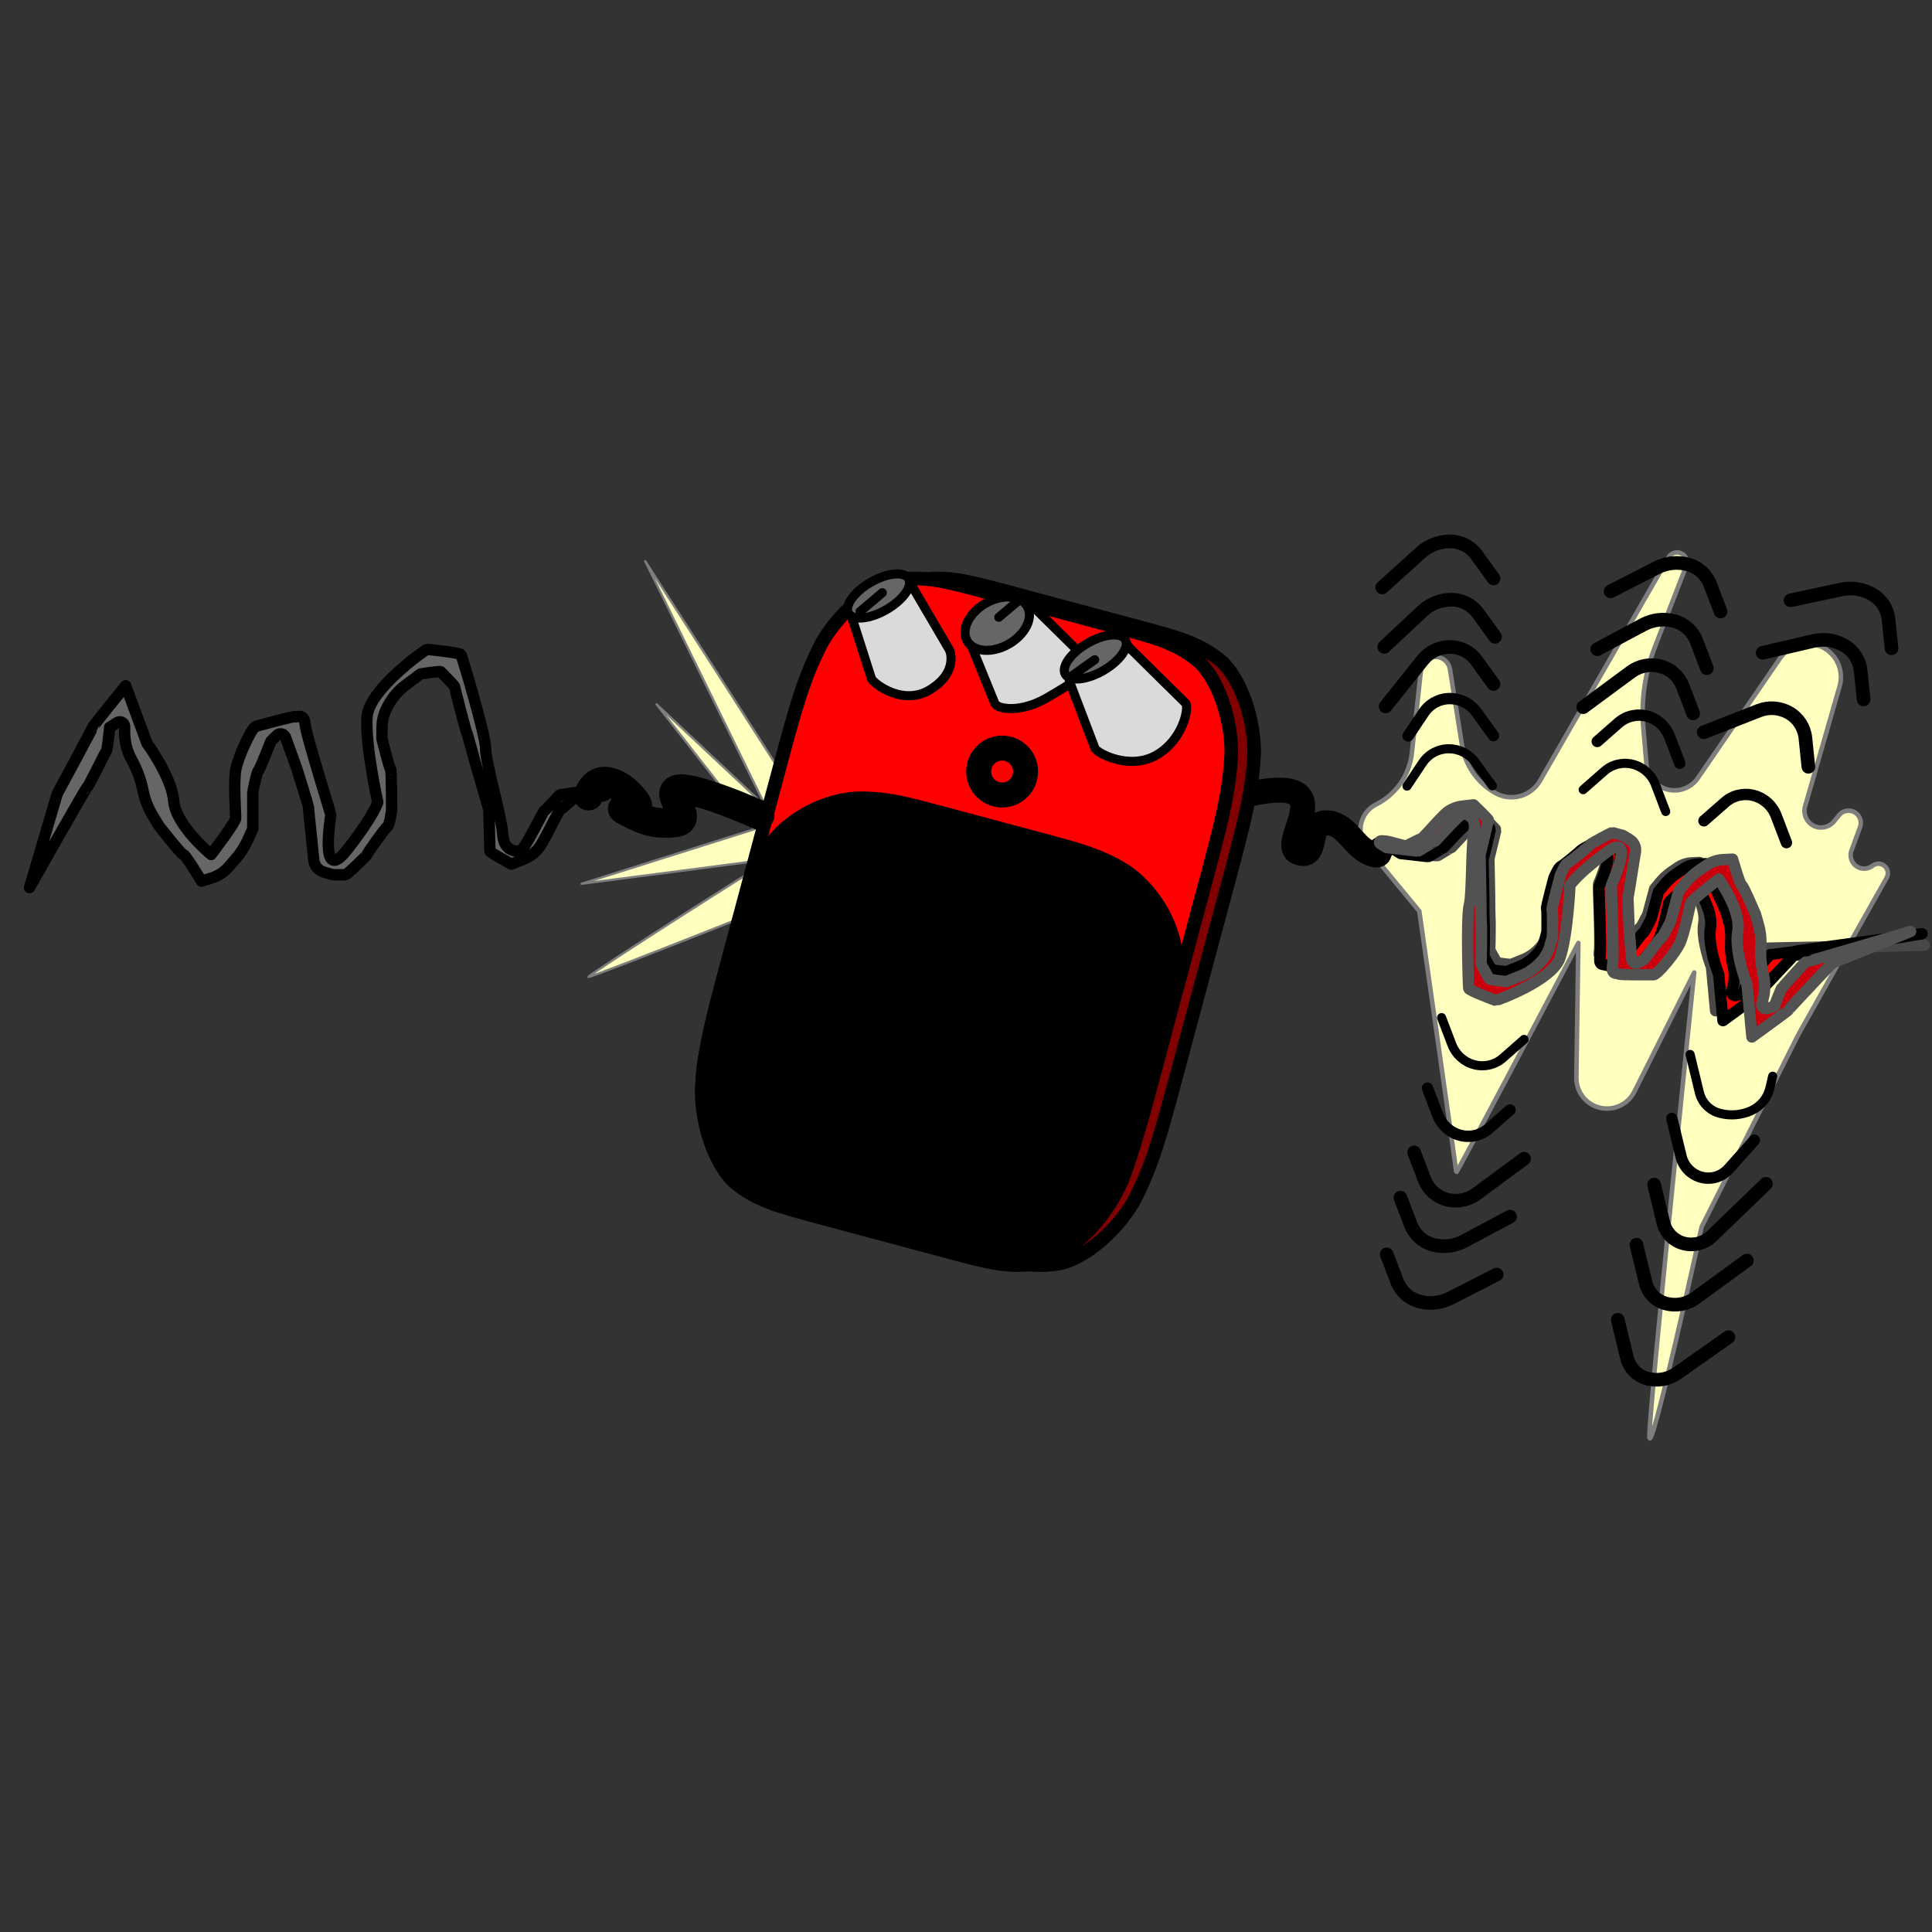 <?xml version="1.0" encoding="UTF-8" standalone="no"?>
<!DOCTYPE svg PUBLIC "-//W3C//DTD SVG 1.1//EN" "http://www.w3.org/Graphics/SVG/1.1/DTD/svg11.dtd">
<svg xmlns="http://www.w3.org/2000/svg" xmlns:xl="http://www.w3.org/1999/xlink" xmlns:dc="http://purl.org/dc/elements/1.1/" version="1.1" viewBox="0 0 850.394 850.394" width="850.394" height="850.394">
  <rect x="0" y="0" width="850.394" height="850.394" fill="#333333" stroke="none"/>
  <defs/>
  <g id="effect" stroke-opacity="1" fill-opacity="1" fill="none" stroke="none" stroke-dasharray="none">
    <title>effect</title>
    <g id="effect: Layer 1">
      <title>Layer 1</title>
      <g id="Graphic_63">
        <path d="M 355 358 C 355 357 284 247 284 247 L 337 355 L 289 310 L 332 365 L 256 389 C 256 389 341 378 340 378 C 339 378 259 429 259 430 C 259 431 369 387 369 387 C 369 387 355 359 355 358 Z" fill="#ffffc0"/>
        <path d="M 355 358 C 355 357 284 247 284 247 L 337 355 L 289 310 L 332 365 L 256 389 C 256 389 341 378 340 378 C 339 378 259 429 259 430 C 259 431 369 387 369 387 C 369 387 355 359 355 358 Z" stroke="#7d7d7d" stroke-linecap="round" stroke-linejoin="round" stroke-width="1"/>
      </g>
      <g id="Graphic_53">
        <path d="M 621.44 331.513 L 625.471 294.871 C 625.86 291.337 629.04 288.787 632.574 289.176 C 635.46 289.494 637.776 291.703 638.229 294.571 L 643.495 327.92 C 644.905 336.856 650.336 344.651 658.229 349.071 L 658.229 349.071 C 665.155 352.95 673.913 350.533 677.87 343.651 L 734.403 245.334 C 735.6 243.252 738.258 242.535 740.341 243.732 C 742.201 244.802 743.003 247.069 742.229 249.071 L 728.423 284.766 C 724.019 296.152 722.279 308.394 723.336 320.556 L 724.729 336.571 C 725.322 343.396 731.337 348.448 738.162 347.855 C 741.859 347.533 745.218 345.573 747.317 342.513 L 783.528 289.72 C 788.111 283.037 797.244 281.336 803.926 285.919 C 809.136 289.493 811.474 295.999 809.729 302.071 L 794.542 354.921 C 793.427 358.803 795.669 362.853 799.55 363.969 C 802.359 364.776 805.378 363.833 807.229 361.571 L 809.495 358.801 C 811.38 356.497 814.777 356.157 817.081 358.043 C 818.858 359.497 819.519 361.916 818.729 364.071 L 814.96 374.349 C 813.829 377.434 815.413 380.853 818.498 381.984 C 820.438 382.695 822.607 382.349 824.229 381.071 L 824.229 381.071 C 826.031 379.651 828.644 379.961 830.064 381.763 C 831.106 383.086 831.247 384.907 830.42 386.374 L 792.648 453.44 C 792.035 454.527 791.448 455.629 790.888 456.744 L 749 540 C 749 540 726 645 726 632 C 726 619 745.729 428.071 745.729 428.071 L 719.365 480.536 C 716.024 487.183 707.928 489.863 701.281 486.523 C 696.667 484.205 693.785 479.453 693.861 474.29 L 694.729 415.071 C 694.729 415.071 641 517 641 516 C 641 515 624.729 401.071 624.729 401.071 L 601.69 373.145 C 597.311 367.837 598.064 359.984 603.372 355.604 C 604.097 355.006 604.888 354.492 605.729 354.071 L 605.729 354.071 C 614.457 349.707 620.373 341.212 621.44 331.513 Z" fill="#ffffc0"/>
        <path d="M 621.44 331.513 L 625.471 294.871 C 625.86 291.337 629.04 288.787 632.574 289.176 C 635.46 289.494 637.776 291.703 638.229 294.571 L 643.495 327.92 C 644.905 336.856 650.336 344.651 658.229 349.071 L 658.229 349.071 C 665.155 352.95 673.913 350.533 677.87 343.651 L 734.403 245.334 C 735.6 243.252 738.258 242.535 740.341 243.732 C 742.201 244.802 743.003 247.069 742.229 249.071 L 728.423 284.766 C 724.019 296.152 722.279 308.394 723.336 320.556 L 724.729 336.571 C 725.322 343.396 731.337 348.448 738.162 347.855 C 741.859 347.533 745.218 345.573 747.317 342.513 L 783.528 289.72 C 788.111 283.037 797.244 281.336 803.926 285.919 C 809.136 289.493 811.474 295.999 809.729 302.071 L 794.542 354.921 C 793.427 358.803 795.669 362.853 799.55 363.969 C 802.359 364.776 805.378 363.833 807.229 361.571 L 809.495 358.801 C 811.38 356.497 814.777 356.157 817.081 358.043 C 818.858 359.497 819.519 361.916 818.729 364.071 L 814.96 374.349 C 813.829 377.434 815.413 380.853 818.498 381.984 C 820.438 382.695 822.607 382.349 824.229 381.071 L 824.229 381.071 C 826.031 379.651 828.644 379.961 830.064 381.763 C 831.106 383.086 831.247 384.907 830.42 386.374 L 792.648 453.44 C 792.035 454.527 791.448 455.629 790.888 456.744 L 749 540 C 749 540 726 645 726 632 C 726 619 745.729 428.071 745.729 428.071 L 719.365 480.536 C 716.024 487.183 707.928 489.863 701.281 486.523 C 696.667 484.205 693.785 479.453 693.861 474.29 L 694.729 415.071 C 694.729 415.071 641 517 641 516 C 641 515 624.729 401.071 624.729 401.071 L 601.69 373.145 C 597.311 367.837 598.064 359.984 603.372 355.604 C 604.097 355.006 604.888 354.492 605.729 354.071 L 605.729 354.071 C 614.457 349.707 620.373 341.212 621.44 331.513 Z" stroke="#7e7e7e" stroke-linecap="round" stroke-linejoin="round" stroke-width="2"/>
      </g>
      <g id="Line_10">
        <path d="M 542.725 351.366 C 545.602 350.544 548.342 349.852 550.917 349.312 C 592.257 340.645 562.085 371.51 571.344 375.15 C 580.603 378.789 574.877 362.167 583.6 362.158 C 592.323 362.149 595.253 371.84 602.135 375.118 C 609.017 378.396 606.262 374.122 607.893 373.729" stroke="black" stroke-linecap="round" stroke-linejoin="round" stroke-width="11"/>
      </g>
      <g id="Graphic_23">
        <path d="M 444.208 260.655 L 500.468 275.73 C 519.221 280.755 528.598 283.267 538.376 291.784 C 546.278 299.799 551.969 316.066 552.034 330.826 C 551.362 348.337 547.677 362.092 540.305 389.602 L 518.191 472.133 C 510.82 499.643 507.134 513.398 498.961 528.899 C 491.525 541.649 478.462 552.892 467.611 555.881 C 454.885 558.368 445.508 555.856 426.755 550.831 L 370.495 535.756 C 351.742 530.731 342.365 528.218 332.587 519.702 C 324.685 511.687 318.994 495.42 318.929 480.659 C 319.601 463.148 323.287 449.393 330.658 421.883 L 352.772 339.353 C 360.143 311.843 363.829 298.088 372.002 282.587 C 379.438 269.837 392.501 258.594 403.352 255.605 C 416.078 253.118 425.455 255.63 444.208 260.655 M 444.208 260.655" fill="#810000"/>
        <path d="M 444.208 260.655 L 500.468 275.73 C 519.221 280.755 528.598 283.267 538.376 291.784 C 546.278 299.799 551.969 316.066 552.034 330.826 C 551.362 348.337 547.677 362.092 540.305 389.602 L 518.191 472.133 C 510.82 499.643 507.134 513.398 498.961 528.899 C 491.525 541.649 478.462 552.892 467.611 555.881 C 454.885 558.368 445.508 555.856 426.755 550.831 L 370.495 535.756 C 351.742 530.731 342.365 528.218 332.587 519.702 C 324.685 511.687 318.994 495.42 318.929 480.659 C 319.601 463.148 323.287 449.393 330.658 421.883 L 352.772 339.353 C 360.143 311.843 363.829 298.088 372.002 282.587 C 379.438 269.837 392.501 258.594 403.352 255.605 C 416.078 253.118 425.455 255.63 444.208 260.655 M 444.208 260.655" stroke="black" stroke-linecap="round" stroke-linejoin="round" stroke-width="6"/>
      </g>
      <g id="Graphic_5">
        <path d="M 506.681 333.606 L 506.402 333.373 C 505.286 333.289 503.958 334.732 501.094 337.443 C 498.927 340.739 497.739 342.299 498.017 343.383 L 498.296 343.617 C 499.904 341.556 500.13 342 500.13 342 L 499.274 343.596 C 499.274 343.596 500.894 341.493 503.165 338.71 C 505.506 335.987 506.676 334.758 506.676 334.758 L 505.255 335.882 C 505.255 335.882 504.934 335.55 506.681 333.606 Z" fill="#e6e6e6"/>
        <path d="M 506.681 333.606 L 506.402 333.373 C 505.286 333.289 503.958 334.732 501.094 337.443 C 498.927 340.739 497.739 342.299 498.017 343.383 L 498.296 343.617 C 499.904 341.556 500.13 342 500.13 342 L 499.274 343.596 C 499.274 343.596 500.894 341.493 503.165 338.71 C 505.506 335.987 506.676 334.758 506.676 334.758 L 505.255 335.882 C 505.255 335.882 504.934 335.55 506.681 333.606 Z" stroke="black" stroke-linecap="round" stroke-linejoin="round" stroke-width="2"/>
      </g>
      <g id="Line_4">
        <path d="M 507.317 343.813 L 507.029 343.045 C 506.43 341.448 506.123 339.757 506.123 338.052 L 506.123 338.052 C 506.123 336.362 506.561 334.701 507.395 333.231 L 507.504 333.039" stroke="black" stroke-linecap="round" stroke-linejoin="round" stroke-width="10"/>
      </g>
      <g id="Graphic_2">
        <path d="M 434.15 260.655 L 490.41 275.73 C 509.163 280.755 518.54 283.267 528.318 291.784 C 536.22 299.799 541.911 316.066 541.976 330.826 C 541.304 348.337 537.619 362.092 530.247 389.602 L 508.133 472.133 C 500.762 499.643 497.076 513.398 488.903 528.899 C 481.467 541.649 468.404 552.892 457.553 555.881 C 444.827 558.368 435.45 555.856 416.697 550.831 L 360.437 535.756 C 341.684 530.731 332.307 528.218 322.529 519.702 C 314.627 511.687 308.936 495.42 308.871 480.659 C 309.543 463.148 313.229 449.393 320.6 421.883 L 342.714 339.353 C 350.085 311.843 353.771 298.088 361.944 282.587 C 369.381 269.837 382.443 258.594 393.294 255.605 C 406.02 253.118 415.397 255.63 434.15 260.655 M 434.15 260.655" fill="red"/>
        <path d="M 434.15 260.655 L 490.41 275.73 C 509.163 280.755 518.54 283.267 528.318 291.784 C 536.22 299.799 541.911 316.066 541.976 330.826 C 541.304 348.337 537.619 362.092 530.247 389.602 L 508.133 472.133 C 500.762 499.643 497.076 513.398 488.903 528.899 C 481.467 541.649 468.404 552.892 457.553 555.881 C 444.827 558.368 435.45 555.856 416.697 550.831 L 360.437 535.756 C 341.684 530.731 332.307 528.218 322.529 519.702 C 314.627 511.687 308.936 495.42 308.871 480.659 C 309.543 463.148 313.229 449.393 320.6 421.883 L 342.714 339.353 C 350.085 311.843 353.771 298.088 361.944 282.587 C 369.381 269.837 382.443 258.594 393.294 255.605 C 406.02 253.118 415.397 255.63 434.15 260.655 M 434.15 260.655" stroke="black" stroke-linecap="round" stroke-linejoin="round" stroke-width="6"/>
      </g>
      <g id="Graphic_3">
        <path d="M 409.482 375.606 L 454.603 387.696 C 469.644 391.726 477.164 393.741 485.442 398.945 C 492.216 403.746 497.87 412.727 499.011 420.498 C 499.78 429.662 497.913 436.628 494.181 450.558 L 482.983 492.35 C 479.25 506.28 477.384 513.246 472.136 520.798 C 467.262 526.957 457.875 531.907 449.608 532.678 C 439.837 533.047 432.317 531.031 417.277 527.001 L 372.155 514.911 C 357.115 510.881 349.594 508.866 341.317 503.662 C 334.543 498.861 328.889 489.88 327.747 482.109 C 326.979 472.945 328.845 465.979 332.578 452.049 L 343.776 410.257 C 347.508 396.327 349.375 389.361 354.623 381.809 C 359.497 375.65 368.884 370.7 377.15 369.929 C 386.921 369.561 394.441 371.576 409.482 375.606 M 409.482 375.606" fill="black"/>
        <path d="M 409.482 375.606 L 454.603 387.696 C 469.644 391.726 477.164 393.741 485.442 398.945 C 492.216 403.746 497.87 412.727 499.011 420.498 C 499.78 429.662 497.913 436.628 494.181 450.558 L 482.983 492.35 C 479.25 506.28 477.384 513.246 472.136 520.798 C 467.262 526.957 457.875 531.907 449.608 532.678 C 439.837 533.047 432.317 531.031 417.277 527.001 L 372.155 514.911 C 357.115 510.881 349.594 508.866 341.317 503.662 C 334.543 498.861 328.889 489.88 327.747 482.109 C 326.979 472.945 328.845 465.979 332.578 452.049 L 343.776 410.257 C 347.508 396.327 349.375 389.361 354.623 381.809 C 359.497 375.65 368.884 370.7 377.15 369.929 C 386.921 369.561 394.441 371.576 409.482 375.606 M 409.482 375.606" stroke="black" stroke-linecap="round" stroke-linejoin="round" stroke-width="43"/>
      </g>
      <g id="Line_11">
        <path d="M 334.396 358.806 C 327.389 355.722 320.872 353.086 315.26 351.163 C 279.035 338.753 308.89 360.344 297.557 361.937 C 286.224 363.529 280.159 359.112 275.257 356.784 C 270.354 354.456 282.539 357.316 280.253 353.72 C 277.967 350.123 273.21 345.084 267.189 344.089 C 261.168 343.095 259 350.21 259 350.21" stroke="black" stroke-linecap="round" stroke-linejoin="round" stroke-width="13"/>
      </g>
      <g id="Graphic_15">
        <path d="M 383.613 298.807 L 375.703 274.086 C 374.358 271.755 375.383 267.187 387.037 260.458 C 398.691 253.73 400.159 255.74 401.504 258.071 L 417.726 285.751 C 419.071 288.082 420.536 297.132 408.882 303.86 C 397.228 310.589 384.959 301.137 383.613 298.807 Z" fill="#dadada"/>
        <path d="M 383.613 298.807 L 375.703 274.086 C 374.358 271.755 375.383 267.187 387.037 260.458 C 398.691 253.73 400.159 255.74 401.504 258.071 L 417.726 285.751 C 419.071 288.082 420.536 297.132 408.882 303.86 C 397.228 310.589 384.959 301.137 383.613 298.807 Z" stroke="black" stroke-linecap="round" stroke-linejoin="round" stroke-width="4"/>
      </g>
      <g id="Graphic_14">
        <path d="M 393.603 252.677 C 400.118 252.046 402.316 255.852 398.512 261.179 C 394.708 266.506 386.342 271.336 379.826 271.967 C 373.311 272.598 371.113 268.792 374.918 263.465 C 378.722 258.138 387.088 253.308 393.603 252.677" fill="#666"/>
        <path d="M 393.603 252.677 C 400.118 252.046 402.316 255.852 398.512 261.179 C 394.708 266.506 386.342 271.336 379.826 271.967 C 373.311 272.598 371.113 268.792 374.918 263.465 C 378.722 258.138 387.088 253.308 393.603 252.677" stroke="black" stroke-linecap="round" stroke-linejoin="round" stroke-width="4"/>
      </g>
      <g id="Line_13">
        <line x1="378.559" y1="269.172" x2="388.366" y2="260.903" stroke="black" stroke-linecap="round" stroke-linejoin="round" stroke-width="4"/>
      </g>
      <g id="Graphic_16">
        <path d="M 437.941 309.757 L 425.82 279.982 C 424.474 277.651 425.499 273.083 437.153 266.354 C 448.807 259.626 450.275 261.636 451.621 263.967 L 480.206 292.167 C 481.552 294.498 472.337 300.501 460.683 307.23 C 449.029 313.958 439.286 312.087 437.941 309.757 Z" fill="#dadada"/>
        <path d="M 437.941 309.757 L 425.82 279.982 C 424.474 277.651 425.499 273.083 437.153 266.354 C 448.807 259.626 450.275 261.636 451.621 263.967 L 480.206 292.167 C 481.552 294.498 472.337 300.501 460.683 307.23 C 449.029 313.958 439.286 312.087 437.941 309.757 Z" stroke="black" stroke-linecap="round" stroke-linejoin="round" stroke-width="4"/>
      </g>
      <g id="Graphic_17">
        <path d="M 444.635 262.798 C 451.81 263.309 455.076 268.967 451.931 275.435 C 448.786 281.904 440.42 286.734 433.246 286.223 C 426.071 285.713 422.805 280.055 425.95 273.586 C 429.095 267.118 437.461 262.288 444.635 262.798" fill="#666"/>
        <path d="M 444.635 262.798 C 451.81 263.309 455.076 268.967 451.931 275.435 C 448.786 281.904 440.42 286.734 433.246 286.223 C 426.071 285.713 422.805 280.055 425.95 273.586 C 429.095 267.118 437.461 262.288 444.635 262.798" stroke="black" stroke-linecap="round" stroke-linejoin="round" stroke-width="4"/>
      </g>
      <g id="Line_18">
        <line x1="439.625" y1="271.699" x2="449.433" y2="263.43" stroke="black" stroke-linecap="round" stroke-linejoin="round" stroke-width="4"/>
      </g>
      <g id="Graphic_19">
        <path d="M 481.976 329.436 L 471.119 300.924 C 469.773 298.593 470.798 294.025 482.452 287.297 C 494.106 280.568 495.574 282.579 496.92 284.909 L 521.985 309.642 C 523.331 311.973 520.68 325.627 509.026 332.355 C 497.372 339.083 483.322 331.766 481.976 329.436 Z" fill="#dadada"/>
        <path d="M 481.976 329.436 L 471.119 300.924 C 469.773 298.593 470.798 294.025 482.452 287.297 C 494.106 280.568 495.574 282.579 496.92 284.909 L 521.985 309.642 C 523.331 311.973 520.68 325.627 509.026 332.355 C 497.372 339.083 483.322 331.766 481.976 329.436 Z" stroke="black" stroke-linecap="round" stroke-linejoin="round" stroke-width="4"/>
      </g>
      <g id="Graphic_20">
        <path d="M 489.018 279.515 C 495.534 278.884 497.732 282.691 493.927 288.018 C 490.123 293.345 481.757 298.175 475.242 298.806 C 468.726 299.437 466.529 295.63 470.333 290.303 C 474.137 284.976 482.503 280.147 489.018 279.515" fill="#666"/>
        <path d="M 489.018 279.515 C 495.534 278.884 497.732 282.691 493.927 288.018 C 490.123 293.345 481.757 298.175 475.242 298.806 C 468.726 299.437 466.529 295.63 470.333 290.303 C 474.137 284.976 482.503 280.147 489.018 279.515" stroke="black" stroke-linecap="round" stroke-linejoin="round" stroke-width="4"/>
      </g>
      <g id="Line_21">
        <line x1="471.394" y1="297.818" x2="481.848" y2="290.384" stroke="black" stroke-linecap="round" stroke-linejoin="round" stroke-width="4"/>
      </g>
      <g id="Graphic_22">
        <circle cx="441.099" cy="339.605" r="10.318" fill="red"/>
        <circle cx="441.099" cy="339.605" r="10.318" stroke="black" stroke-linecap="round" stroke-linejoin="round" stroke-width="11"/>
      </g>
      <g id="Graphic_42">
        <path d="M 847 416 L 784.559 417.814 C 784.559 417.814 768.62 434.662 768.533 434.985 C 768.447 435.308 755.144 444.899 755.144 444.899 L 753.357 425.725 C 753.357 425.725 748.611 413.721 749.956 406.118 C 751.3 398.516 742.978 386.938 742.978 386.938 C 742.978 386.938 732.952 394.638 732.605 395.93 C 732.259 397.222 730.395 406.763 728.71 410.466 C 727.026 414.169 720.403 422.088 719.024 422.065 C 717.646 422.042 706.53 422.179 706.294 421.77 C 706.057 421.36 703.363 422.369 703.992 418.73 C 704.621 415.09 703.424 389.842 703.597 389.196 C 703.77 388.55 712.862 368.828 701.608 377.238 C 690.353 385.647 688.345 389.264 688.345 389.264 C 688.345 389.264 687.548 407.745 684.651 415.971 C 681.755 424.196 661.432 431.561 661.109 431.474 C 660.786 431.387 651.355 427.822 651.205 427.089 C 651.055 426.357 650.267 400.872 651.393 396.673 C 652.518 392.473 652.087 374.701 653.148 369.446 C 654.21 364.191 650.657 363.239 649.365 362.893 C 648.073 362.547 638.97 373.264 638.646 373.177 C 638.323 373.091 632.826 376.811 632.503 376.724 C 632.18 376.638 621.087 375.396 621.087 375.396 L 618.713 373.907 C 618.465 373.751 618.39 373.424 618.546 373.176 C 618.64 373.026 618.802 372.933 618.979 372.927 L 618.979 372.927 C 620.136 372.893 621.292 373.028 622.41 373.327 L 628.154 374.866 C 628.154 374.866 633.392 372.115 633.715 372.202 C 634.038 372.288 638.999 366.693 638.999 366.693 L 641.931 363.616 C 643.771 361.684 646.232 360.463 648.884 360.167 L 652.988 359.709 C 652.988 359.709 658.496 364.993 658.409 365.317 C 658.323 365.64 655.357 378.001 655.357 378.001 L 655.661 393.662 C 655.661 393.662 655.672 402.666 655.822 403.399 C 655.972 404.132 655.827 417.595 655.74 417.918 C 655.654 418.241 658.491 423.156 658.728 423.565 C 658.964 423.975 665.038 424.564 665.038 424.564 L 670.46 422.388 C 673.022 421.359 675.334 419.792 677.239 417.793 L 677.707 417.301 C 679.296 415.633 680.441 413.593 681.038 411.367 L 681.947 407.976 C 681.947 407.976 682.109 398.325 681.786 398.239 C 681.463 398.152 684.838 385.554 684.838 385.554 C 684.838 385.554 686.696 381.205 687.429 381.055 C 688.161 380.905 695.73 374.624 695.817 374.301 C 695.903 373.978 703.598 369.808 703.922 369.895 C 704.245 369.981 707.798 370.933 707.798 370.933 L 710.327 372.477 C 711.857 373.41 712.67 375.176 712.385 376.945 L 710.773 386.964 C 710.773 386.964 709.774 393.274 709.688 393.597 C 709.601 393.92 710.125 406.178 710.125 406.178 L 710.988 416.34 C 711.066 417.25 711.865 417.924 712.775 417.847 C 713.017 417.827 713.251 417.753 713.461 417.632 L 715.714 416.331 C 715.714 416.331 721.691 408.239 722.014 408.325 C 722.337 408.412 725.273 402.62 725.36 402.297 C 725.446 401.974 728.303 391.315 728.303 391.315 L 730.622 388.474 C 732.159 386.59 733.965 384.943 735.981 383.583 L 738.63 381.798 C 740.436 380.579 742.544 379.884 744.72 379.788 L 748.049 379.641 C 748.049 379.641 750.73 389.015 751.376 389.188 C 752.022 389.361 756.469 399.901 756.469 399.901 L 757.541 403.65 C 758.251 406.133 758.547 408.716 758.416 411.294 L 758.371 412.182 C 758.21 415.353 758.499 418.532 759.23 421.623 L 759.362 422.18 C 760.043 425.064 759.999 428.072 759.232 430.935 L 758.784 432.607 C 758.567 433.418 759.048 434.251 759.858 434.468 C 760.139 434.543 760.437 434.536 760.714 434.448 L 763.365 433.6 C 763.365 433.6 765.828 426.99 766.238 426.753 C 766.648 426.517 774.672 417.242 774.995 417.328 C 775.318 417.415 847 416 847 416 Z" fill="#999"/>
        <path d="M 847 416 L 784.559 417.814 C 784.559 417.814 768.62 434.662 768.533 434.985 C 768.447 435.308 755.144 444.899 755.144 444.899 L 753.357 425.725 C 753.357 425.725 748.611 413.721 749.956 406.118 C 751.3 398.516 742.978 386.938 742.978 386.938 C 742.978 386.938 732.952 394.638 732.605 395.93 C 732.259 397.222 730.395 406.763 728.71 410.466 C 727.026 414.169 720.403 422.088 719.024 422.065 C 717.646 422.042 706.53 422.179 706.294 421.77 C 706.057 421.36 703.363 422.369 703.992 418.73 C 704.621 415.09 703.424 389.842 703.597 389.196 C 703.77 388.55 712.862 368.828 701.608 377.238 C 690.353 385.647 688.345 389.264 688.345 389.264 C 688.345 389.264 687.548 407.745 684.651 415.971 C 681.755 424.196 661.432 431.561 661.109 431.474 C 660.786 431.387 651.355 427.822 651.205 427.089 C 651.055 426.357 650.267 400.872 651.393 396.673 C 652.518 392.473 652.087 374.701 653.148 369.446 C 654.21 364.191 650.657 363.239 649.365 362.893 C 648.073 362.547 638.97 373.264 638.646 373.177 C 638.323 373.091 632.826 376.811 632.503 376.724 C 632.18 376.638 621.087 375.396 621.087 375.396 L 618.713 373.907 C 618.465 373.751 618.39 373.424 618.546 373.176 C 618.64 373.026 618.802 372.933 618.979 372.927 L 618.979 372.927 C 620.136 372.893 621.292 373.028 622.41 373.327 L 628.154 374.866 C 628.154 374.866 633.392 372.115 633.715 372.202 C 634.038 372.288 638.999 366.693 638.999 366.693 L 641.931 363.616 C 643.771 361.684 646.232 360.463 648.884 360.167 L 652.988 359.709 C 652.988 359.709 658.496 364.993 658.409 365.317 C 658.323 365.64 655.357 378.001 655.357 378.001 L 655.661 393.662 C 655.661 393.662 655.672 402.666 655.822 403.399 C 655.972 404.132 655.827 417.595 655.74 417.918 C 655.654 418.241 658.491 423.156 658.728 423.565 C 658.964 423.975 665.038 424.564 665.038 424.564 L 670.46 422.388 C 673.022 421.359 675.334 419.792 677.239 417.793 L 677.707 417.301 C 679.296 415.633 680.441 413.593 681.038 411.367 L 681.947 407.976 C 681.947 407.976 682.109 398.325 681.786 398.239 C 681.463 398.152 684.838 385.554 684.838 385.554 C 684.838 385.554 686.696 381.205 687.429 381.055 C 688.161 380.905 695.73 374.624 695.817 374.301 C 695.903 373.978 703.598 369.808 703.922 369.895 C 704.245 369.981 707.798 370.933 707.798 370.933 L 710.327 372.477 C 711.857 373.41 712.67 375.176 712.385 376.945 L 710.773 386.964 C 710.773 386.964 709.774 393.274 709.688 393.597 C 709.601 393.92 710.125 406.178 710.125 406.178 L 710.988 416.34 C 711.066 417.25 711.865 417.924 712.775 417.847 C 713.017 417.827 713.251 417.753 713.461 417.632 L 715.714 416.331 C 715.714 416.331 721.691 408.239 722.014 408.325 C 722.337 408.412 725.273 402.62 725.36 402.297 C 725.446 401.974 728.303 391.315 728.303 391.315 L 730.622 388.474 C 732.159 386.59 733.965 384.943 735.981 383.583 L 738.63 381.798 C 740.436 380.579 742.544 379.884 744.72 379.788 L 748.049 379.641 C 748.049 379.641 750.73 389.015 751.376 389.188 C 752.022 389.361 756.469 399.901 756.469 399.901 L 757.541 403.65 C 758.251 406.133 758.547 408.716 758.416 411.294 L 758.371 412.182 C 758.21 415.353 758.499 418.532 759.23 421.623 L 759.362 422.18 C 760.043 425.064 759.999 428.072 759.232 430.935 L 758.784 432.607 C 758.567 433.418 759.048 434.251 759.858 434.468 C 760.139 434.543 760.437 434.536 760.714 434.448 L 763.365 433.6 C 763.365 433.6 765.828 426.99 766.238 426.753 C 766.648 426.517 774.672 417.242 774.995 417.328 C 775.318 417.415 847 416 847 416 Z" stroke="#484848" stroke-linecap="round" stroke-linejoin="round" stroke-width="5"/>
      </g>
      <g id="Graphic_41">
        <path d="M 846 411 L 789.522 420.578 C 789.522 420.578 772.652 438.409 772.561 438.751 C 772.469 439.093 758.39 449.245 758.39 449.245 L 756.499 428.951 C 756.499 428.951 751.476 416.246 752.899 408.2 C 754.322 400.154 745.514 387.9 745.514 387.9 C 745.514 387.9 734.902 396.049 734.536 397.417 C 734.17 398.784 732.197 408.882 730.414 412.801 C 728.631 416.721 721.621 425.102 720.162 425.078 C 718.703 425.053 706.939 425.199 706.689 424.765 C 706.438 424.332 703.587 425.4 704.253 421.548 C 704.919 417.695 703.651 390.974 703.834 390.29 C 704.018 389.606 713.641 368.734 701.729 377.634 C 689.818 386.534 687.693 390.362 687.693 390.362 C 687.693 390.362 686.848 409.922 683.783 418.628 C 680.718 427.333 659.209 435.127 658.867 435.036 C 658.525 434.944 648.544 431.17 648.385 430.395 C 648.226 429.62 647.392 402.648 648.583 398.203 C 649.774 393.759 649.318 374.949 650.442 369.388 C 651.565 363.826 647.805 362.818 646.437 362.452 C 645.07 362.086 635.435 373.428 635.093 373.336 C 634.751 373.245 628.933 377.182 628.591 377.09 C 628.249 376.999 616.509 375.685 616.509 375.685 L 613.996 374.109 C 613.734 373.944 613.654 373.597 613.819 373.335 C 613.919 373.176 614.091 373.078 614.278 373.072 L 614.278 373.072 C 615.503 373.036 616.726 373.178 617.909 373.495 L 623.988 375.124 C 623.988 375.124 629.532 372.212 629.874 372.304 C 630.215 372.396 635.466 366.474 635.466 366.474 L 638.569 363.217 C 640.516 361.173 643.122 359.881 645.928 359.567 L 650.271 359.082 C 650.271 359.082 656.101 364.675 656.01 365.017 C 655.918 365.359 652.779 378.442 652.779 378.442 L 653.101 395.017 C 653.101 395.017 653.113 404.547 653.271 405.322 C 653.43 406.097 653.276 420.347 653.184 420.688 C 653.093 421.03 656.096 426.232 656.346 426.666 C 656.597 427.099 663.025 427.722 663.025 427.722 L 668.763 425.419 C 671.476 424.33 673.922 422.672 675.938 420.556 L 676.433 420.036 C 678.115 418.27 679.327 416.111 679.959 413.755 L 680.92 410.166 C 680.92 410.166 681.092 399.952 680.75 399.86 C 680.409 399.769 683.981 386.436 683.981 386.436 C 683.981 386.436 685.947 381.833 686.723 381.674 C 687.498 381.515 695.509 374.868 695.6 374.526 C 695.692 374.184 703.836 369.771 704.178 369.862 C 704.52 369.954 708.28 370.962 708.28 370.962 L 710.957 372.595 C 712.577 373.583 713.437 375.452 713.136 377.324 L 711.429 387.928 C 711.429 387.928 710.372 394.607 710.281 394.948 C 710.189 395.29 710.744 408.264 710.744 408.264 L 711.657 419.019 C 711.739 419.981 712.586 420.695 713.548 420.613 C 713.804 420.592 714.052 420.514 714.274 420.385 L 716.659 419.009 C 716.659 419.009 722.984 410.444 723.326 410.536 C 723.668 410.627 726.776 404.498 726.867 404.156 C 726.959 403.814 729.982 392.533 729.982 392.533 L 732.437 389.526 C 734.064 387.532 735.975 385.788 738.109 384.35 L 740.912 382.46 C 742.824 381.171 745.054 380.435 747.358 380.333 L 750.881 380.178 C 750.881 380.178 753.719 390.099 754.402 390.282 C 755.086 390.465 759.792 401.619 759.792 401.619 L 760.927 405.588 C 761.679 408.215 761.992 410.949 761.853 413.678 L 761.806 414.617 C 761.635 417.974 761.941 421.339 762.715 424.61 L 762.854 425.2 C 763.576 428.252 763.528 431.435 762.717 434.465 L 762.242 436.235 C 762.013 437.093 762.522 437.975 763.379 438.204 C 763.677 438.284 763.992 438.277 764.285 438.183 L 767.091 437.286 C 767.091 437.286 769.698 430.289 770.132 430.039 C 770.565 429.789 779.058 419.973 779.4 420.064 C 779.742 420.156 846 411 846 411 Z" fill="red"/>
        <path d="M 846 411 L 789.522 420.578 C 789.522 420.578 772.652 438.409 772.561 438.751 C 772.469 439.093 758.39 449.245 758.39 449.245 L 756.499 428.951 C 756.499 428.951 751.476 416.246 752.899 408.2 C 754.322 400.154 745.514 387.9 745.514 387.9 C 745.514 387.9 734.902 396.049 734.536 397.417 C 734.17 398.784 732.197 408.882 730.414 412.801 C 728.631 416.721 721.621 425.102 720.162 425.078 C 718.703 425.053 706.939 425.199 706.689 424.765 C 706.438 424.332 703.587 425.4 704.253 421.548 C 704.919 417.695 703.651 390.974 703.834 390.29 C 704.018 389.606 713.641 368.734 701.729 377.634 C 689.818 386.534 687.693 390.362 687.693 390.362 C 687.693 390.362 686.848 409.922 683.783 418.628 C 680.718 427.333 659.209 435.127 658.867 435.036 C 658.525 434.944 648.544 431.17 648.385 430.395 C 648.226 429.62 647.392 402.648 648.583 398.203 C 649.774 393.759 649.318 374.949 650.442 369.388 C 651.565 363.826 647.805 362.818 646.437 362.452 C 645.07 362.086 635.435 373.428 635.093 373.336 C 634.751 373.245 628.933 377.182 628.591 377.09 C 628.249 376.999 616.509 375.685 616.509 375.685 L 613.996 374.109 C 613.734 373.944 613.654 373.597 613.819 373.335 C 613.919 373.176 614.091 373.078 614.278 373.072 L 614.278 373.072 C 615.503 373.036 616.726 373.178 617.909 373.495 L 623.988 375.124 C 623.988 375.124 629.532 372.212 629.874 372.304 C 630.215 372.396 635.466 366.474 635.466 366.474 L 638.569 363.217 C 640.516 361.173 643.122 359.881 645.928 359.567 L 650.271 359.082 C 650.271 359.082 656.101 364.675 656.01 365.017 C 655.918 365.359 652.779 378.442 652.779 378.442 L 653.101 395.017 C 653.101 395.017 653.113 404.547 653.271 405.322 C 653.43 406.097 653.276 420.347 653.184 420.688 C 653.093 421.03 656.096 426.232 656.346 426.666 C 656.597 427.099 663.025 427.722 663.025 427.722 L 668.763 425.419 C 671.476 424.33 673.922 422.672 675.938 420.556 L 676.433 420.036 C 678.115 418.27 679.327 416.111 679.959 413.755 L 680.92 410.166 C 680.92 410.166 681.092 399.952 680.75 399.86 C 680.409 399.769 683.981 386.436 683.981 386.436 C 683.981 386.436 685.947 381.833 686.723 381.674 C 687.498 381.515 695.509 374.868 695.6 374.526 C 695.692 374.184 703.836 369.771 704.178 369.862 C 704.52 369.954 708.28 370.962 708.28 370.962 L 710.957 372.595 C 712.577 373.583 713.437 375.452 713.136 377.324 L 711.429 387.928 C 711.429 387.928 710.372 394.607 710.281 394.948 C 710.189 395.29 710.744 408.264 710.744 408.264 L 711.657 419.019 C 711.739 419.981 712.586 420.695 713.548 420.613 C 713.804 420.592 714.052 420.514 714.274 420.385 L 716.659 419.009 C 716.659 419.009 722.984 410.444 723.326 410.536 C 723.668 410.627 726.776 404.498 726.867 404.156 C 726.959 403.814 729.982 392.533 729.982 392.533 L 732.437 389.526 C 734.064 387.532 735.975 385.788 738.109 384.35 L 740.912 382.46 C 742.824 381.171 745.054 380.435 747.358 380.333 L 750.881 380.178 C 750.881 380.178 753.719 390.099 754.402 390.282 C 755.086 390.465 759.792 401.619 759.792 401.619 L 760.927 405.588 C 761.679 408.215 761.992 410.949 761.853 413.678 L 761.806 414.617 C 761.635 417.974 761.941 421.339 762.715 424.61 L 762.854 425.2 C 763.576 428.252 763.528 431.435 762.717 434.465 L 762.242 436.235 C 762.013 437.093 762.522 437.975 763.379 438.204 C 763.677 438.284 763.992 438.277 764.285 438.183 L 767.091 437.286 C 767.091 437.286 769.698 430.289 770.132 430.039 C 770.565 429.789 779.058 419.973 779.4 420.064 C 779.742 420.156 846 411 846 411 Z" stroke="black" stroke-linecap="round" stroke-linejoin="round" stroke-width="5"/>
      </g>
      <g id="Graphic_40">
        <path d="M 841 410 L 806.403 423.955 C 806.403 423.955 787.288 444.16 787.184 444.547 C 787.08 444.935 771.127 456.437 771.127 456.437 L 768.985 433.443 C 768.985 433.443 763.293 419.047 764.905 409.93 C 766.518 400.812 756.537 386.928 756.537 386.928 C 756.537 386.928 744.514 396.162 744.098 397.711 C 743.683 399.261 741.448 410.702 739.427 415.143 C 737.407 419.584 729.465 429.081 727.812 429.054 C 726.158 429.026 712.828 429.191 712.544 428.7 C 712.261 428.208 709.03 429.419 709.785 425.054 C 710.539 420.689 709.103 390.41 709.31 389.635 C 709.518 388.861 720.422 365.21 706.925 375.295 C 693.428 385.38 691.02 389.717 691.02 389.717 C 691.02 389.717 690.064 411.881 686.59 421.745 C 683.117 431.609 658.745 440.441 658.358 440.337 C 657.97 440.233 646.66 435.957 646.481 435.079 C 646.301 434.2 645.356 403.638 646.705 398.602 C 648.055 393.566 647.538 372.253 648.811 365.951 C 650.084 359.65 645.823 358.508 644.274 358.093 C 642.724 357.677 631.807 370.529 631.42 370.426 C 631.032 370.322 624.439 374.783 624.052 374.679 C 623.665 374.575 610.362 373.087 610.362 373.087 L 607.515 371.301 C 607.217 371.114 607.128 370.721 607.314 370.424 C 607.427 370.244 607.622 370.132 607.834 370.126 L 607.834 370.126 C 609.222 370.085 610.608 370.247 611.949 370.606 L 618.836 372.451 C 618.836 372.451 625.118 369.152 625.505 369.256 C 625.893 369.36 631.842 362.65 631.842 362.65 L 635.358 358.959 C 637.565 356.643 640.517 355.179 643.696 354.824 L 648.618 354.274 C 648.618 354.274 655.224 360.611 655.12 360.999 C 655.016 361.386 651.46 376.21 651.46 376.21 L 651.825 394.992 C 651.825 394.992 651.837 405.79 652.017 406.669 C 652.197 407.547 652.023 423.693 651.919 424.08 C 651.815 424.468 655.218 430.362 655.502 430.853 C 655.785 431.344 663.069 432.05 663.069 432.05 L 669.571 429.44 C 672.644 428.207 675.417 426.328 677.701 423.93 L 678.262 423.341 C 680.168 421.34 681.542 418.893 682.257 416.224 L 683.347 412.157 C 683.347 412.157 683.541 400.584 683.154 400.48 C 682.767 400.376 686.815 385.269 686.815 385.269 C 686.815 385.269 689.043 380.053 689.921 379.873 C 690.8 379.693 699.876 372.161 699.98 371.773 C 700.084 371.386 709.312 366.385 709.7 366.489 C 710.087 366.593 714.348 367.735 714.348 367.735 L 717.381 369.586 C 719.216 370.705 720.192 372.823 719.85 374.944 L 717.916 386.959 C 717.916 386.959 716.719 394.527 716.615 394.914 C 716.511 395.302 717.139 410.002 717.139 410.002 L 718.174 422.188 C 718.267 423.279 719.226 424.088 720.317 423.995 C 720.607 423.971 720.888 423.882 721.14 423.737 L 723.841 422.177 C 723.841 422.177 731.009 412.472 731.396 412.576 C 731.784 412.68 735.305 405.735 735.409 405.348 C 735.513 404.96 738.938 392.177 738.938 392.177 L 741.719 388.77 C 743.563 386.511 745.729 384.535 748.147 382.905 L 751.323 380.763 C 753.489 379.303 756.017 378.469 758.627 378.354 L 762.618 378.178 C 762.618 378.178 765.834 389.419 766.609 389.627 C 767.384 389.834 772.716 402.473 772.716 402.473 L 774.002 406.97 C 774.854 409.947 775.208 413.044 775.052 416.137 L 774.998 417.201 C 774.804 421.005 775.151 424.817 776.028 428.524 L 776.186 429.192 C 777.003 432.65 776.95 436.257 776.03 439.69 L 775.492 441.696 C 775.232 442.668 775.809 443.667 776.781 443.928 C 777.118 444.018 777.475 444.01 777.807 443.903 L 780.986 442.887 C 780.986 442.887 783.941 434.959 784.432 434.676 C 784.923 434.392 794.546 423.269 794.934 423.373 C 795.321 423.477 841 410 841 410 Z" fill="#cc000c"/>
        <path d="M 841 410 L 806.403 423.955 C 806.403 423.955 787.288 444.16 787.184 444.547 C 787.08 444.935 771.127 456.437 771.127 456.437 L 768.985 433.443 C 768.985 433.443 763.293 419.047 764.905 409.93 C 766.518 400.812 756.537 386.928 756.537 386.928 C 756.537 386.928 744.514 396.162 744.098 397.711 C 743.683 399.261 741.448 410.702 739.427 415.143 C 737.407 419.584 729.465 429.081 727.812 429.054 C 726.158 429.026 712.828 429.191 712.544 428.7 C 712.261 428.208 709.03 429.419 709.785 425.054 C 710.539 420.689 709.103 390.41 709.31 389.635 C 709.518 388.861 720.422 365.21 706.925 375.295 C 693.428 385.38 691.02 389.717 691.02 389.717 C 691.02 389.717 690.064 411.881 686.59 421.745 C 683.117 431.609 658.745 440.441 658.358 440.337 C 657.97 440.233 646.66 435.957 646.481 435.079 C 646.301 434.2 645.356 403.638 646.705 398.602 C 648.055 393.566 647.538 372.253 648.811 365.951 C 650.084 359.65 645.823 358.508 644.274 358.093 C 642.724 357.677 631.807 370.529 631.42 370.426 C 631.032 370.322 624.439 374.783 624.052 374.679 C 623.665 374.575 610.362 373.087 610.362 373.087 L 607.515 371.301 C 607.217 371.114 607.128 370.721 607.314 370.424 C 607.427 370.244 607.622 370.132 607.834 370.126 L 607.834 370.126 C 609.222 370.085 610.608 370.247 611.949 370.606 L 618.836 372.451 C 618.836 372.451 625.118 369.152 625.505 369.256 C 625.893 369.36 631.842 362.65 631.842 362.65 L 635.358 358.959 C 637.565 356.643 640.517 355.179 643.696 354.824 L 648.618 354.274 C 648.618 354.274 655.224 360.611 655.12 360.999 C 655.016 361.386 651.46 376.21 651.46 376.21 L 651.825 394.992 C 651.825 394.992 651.837 405.79 652.017 406.669 C 652.197 407.547 652.023 423.693 651.919 424.08 C 651.815 424.468 655.218 430.362 655.502 430.853 C 655.785 431.344 663.069 432.05 663.069 432.05 L 669.571 429.44 C 672.644 428.207 675.417 426.328 677.701 423.93 L 678.262 423.341 C 680.168 421.34 681.542 418.893 682.257 416.224 L 683.347 412.157 C 683.347 412.157 683.541 400.584 683.154 400.48 C 682.767 400.376 686.815 385.269 686.815 385.269 C 686.815 385.269 689.043 380.053 689.921 379.873 C 690.8 379.693 699.876 372.161 699.98 371.773 C 700.084 371.386 709.312 366.385 709.7 366.489 C 710.087 366.593 714.348 367.735 714.348 367.735 L 717.381 369.586 C 719.216 370.705 720.192 372.823 719.85 374.944 L 717.916 386.959 C 717.916 386.959 716.719 394.527 716.615 394.914 C 716.511 395.302 717.139 410.002 717.139 410.002 L 718.174 422.188 C 718.267 423.279 719.226 424.088 720.317 423.995 C 720.607 423.971 720.888 423.882 721.14 423.737 L 723.841 422.177 C 723.841 422.177 731.009 412.472 731.396 412.576 C 731.784 412.68 735.305 405.735 735.409 405.348 C 735.513 404.96 738.938 392.177 738.938 392.177 L 741.719 388.77 C 743.563 386.511 745.729 384.535 748.147 382.905 L 751.323 380.763 C 753.489 379.303 756.017 378.469 758.627 378.354 L 762.618 378.178 C 762.618 378.178 765.834 389.419 766.609 389.627 C 767.384 389.834 772.716 402.473 772.716 402.473 L 774.002 406.97 C 774.854 409.947 775.208 413.044 775.052 416.137 L 774.998 417.201 C 774.804 421.005 775.151 424.817 776.028 428.524 L 776.186 429.192 C 777.003 432.65 776.95 436.257 776.03 439.69 L 775.492 441.696 C 775.232 442.668 775.809 443.667 776.781 443.928 C 777.118 444.018 777.475 444.01 777.807 443.903 L 780.986 442.887 C 780.986 442.887 783.941 434.959 784.432 434.676 C 784.923 434.392 794.546 423.269 794.934 423.373 C 795.321 423.477 841 410 841 410 Z" stroke="#525252" stroke-linecap="round" stroke-linejoin="round" stroke-width="5"/>
      </g>
      <g id="Graphic_39">
        <path d="M 13 390.687 L 25.224 349.312 C 25.224 349.312 40.739 320.633 40.739 320.162 C 40.739 319.692 55.314 301.826 55.314 301.826 L 64.718 327.215 C 64.718 327.215 75.531 341.79 76.472 352.603 C 77.412 363.417 92.927 376.111 92.927 376.111 C 92.927 376.111 103.741 362.007 103.741 360.126 C 103.741 358.245 102.801 344.611 103.741 338.969 C 104.681 333.327 110.793 320.162 112.674 319.692 C 114.555 319.222 129.6 314.991 130.07 315.461 C 130.54 315.931 133.831 313.58 134.301 318.752 C 134.772 323.924 145.585 357.775 145.585 358.716 C 145.585 359.656 140.413 389.746 152.638 374.231 C 164.862 358.716 166.272 353.074 166.272 353.074 C 166.272 353.074 160.63 327.685 161.571 315.461 C 162.511 303.237 187.43 285.841 187.9 285.841 C 188.37 285.841 202.475 287.251 202.945 288.192 C 203.415 289.132 213.759 323.454 213.759 329.566 C 213.759 335.678 220.811 359.656 221.281 367.178 C 221.751 374.701 226.923 374.701 228.804 374.701 C 230.684 374.701 239.147 356.835 239.617 356.835 C 240.088 356.835 246.2 349.783 246.67 349.783 C 247.14 349.783 262.655 347.432 262.655 347.432 L 266.422 348.591 C 266.815 348.712 267.036 349.129 266.915 349.523 C 266.842 349.76 266.655 349.946 266.416 350.018 L 266.416 350.018 C 264.858 350.485 263.239 350.723 261.611 350.723 L 253.252 350.723 C 253.252 350.723 247.14 356.365 246.67 356.365 C 246.2 356.365 241.498 365.768 241.498 365.768 L 238.636 371.014 C 236.84 374.307 233.942 376.861 230.449 378.227 L 225.042 380.343 C 225.042 380.343 215.639 375.171 215.639 374.701 C 215.639 374.231 215.169 356.365 215.169 356.365 L 209.057 335.208 C 209.057 335.208 205.766 322.983 205.296 322.043 C 204.825 321.103 200.124 302.767 200.124 302.296 C 200.124 301.826 194.482 296.184 194.012 295.714 C 193.542 295.244 185.079 296.654 185.079 296.654 L 178.508 301.583 C 175.402 303.912 172.833 306.881 170.974 310.289 L 170.517 311.127 C 168.966 313.971 168.153 317.158 168.153 320.397 L 168.153 325.334 C 168.153 325.334 171.444 338.499 171.914 338.499 C 172.384 338.499 172.384 356.835 172.384 356.835 C 172.384 356.835 171.444 363.417 170.504 363.887 C 169.563 364.358 161.571 375.641 161.571 376.111 C 161.571 376.582 152.638 385.045 152.167 385.045 C 151.697 385.045 146.526 385.045 146.526 385.045 L 142.529 383.869 C 140.112 383.158 138.365 381.056 138.108 378.55 L 136.652 364.358 C 136.652 364.358 135.712 355.424 135.712 354.954 C 135.712 354.484 130.54 338.029 130.54 338.029 L 125.67 324.542 C 125.234 323.336 123.903 322.71 122.696 323.146 C 122.375 323.262 122.083 323.447 121.842 323.689 L 119.256 326.274 C 119.256 326.274 114.085 339.439 113.614 339.439 C 113.144 339.439 111.264 348.372 111.264 348.842 C 111.264 349.312 111.264 364.828 111.264 364.828 L 109.148 369.529 C 107.745 372.647 105.892 375.542 103.649 378.121 L 100.702 381.51 C 98.692 383.821 96.083 385.533 93.162 386.455 L 88.696 387.866 C 88.696 387.866 81.643 376.111 80.703 376.111 C 79.763 376.111 69.889 363.417 69.889 363.417 L 67.068 358.716 C 65.201 355.603 63.859 352.203 63.099 348.653 L 62.837 347.432 C 61.901 343.066 60.352 338.854 58.235 334.922 L 57.853 334.214 C 55.878 330.546 54.844 326.444 54.844 322.278 L 54.844 319.844 C 54.844 318.664 53.888 317.707 52.708 317.707 C 52.299 317.707 51.898 317.825 51.553 318.047 L 48.262 320.162 C 48.262 320.162 47.322 330.036 46.852 330.506 C 46.381 330.976 38.859 346.491 38.389 346.491 C 37.919 346.491 13 390.687 13 390.687 Z" fill="#666"/>
        <path d="M 13 390.687 L 25.224 349.312 C 25.224 349.312 40.739 320.633 40.739 320.162 C 40.739 319.692 55.314 301.826 55.314 301.826 L 64.718 327.215 C 64.718 327.215 75.531 341.79 76.472 352.603 C 77.412 363.417 92.927 376.111 92.927 376.111 C 92.927 376.111 103.741 362.007 103.741 360.126 C 103.741 358.245 102.801 344.611 103.741 338.969 C 104.681 333.327 110.793 320.162 112.674 319.692 C 114.555 319.222 129.6 314.991 130.07 315.461 C 130.54 315.931 133.831 313.58 134.301 318.752 C 134.772 323.924 145.585 357.775 145.585 358.716 C 145.585 359.656 140.413 389.746 152.638 374.231 C 164.862 358.716 166.272 353.074 166.272 353.074 C 166.272 353.074 160.63 327.685 161.571 315.461 C 162.511 303.237 187.43 285.841 187.9 285.841 C 188.37 285.841 202.475 287.251 202.945 288.192 C 203.415 289.132 213.759 323.454 213.759 329.566 C 213.759 335.678 220.811 359.656 221.281 367.178 C 221.751 374.701 226.923 374.701 228.804 374.701 C 230.684 374.701 239.147 356.835 239.617 356.835 C 240.088 356.835 246.2 349.783 246.67 349.783 C 247.14 349.783 262.655 347.432 262.655 347.432 L 266.422 348.591 C 266.815 348.712 267.036 349.129 266.915 349.523 C 266.842 349.76 266.655 349.946 266.416 350.018 L 266.416 350.018 C 264.858 350.485 263.239 350.723 261.611 350.723 L 253.252 350.723 C 253.252 350.723 247.14 356.365 246.67 356.365 C 246.2 356.365 241.498 365.768 241.498 365.768 L 238.636 371.014 C 236.84 374.307 233.942 376.861 230.449 378.227 L 225.042 380.343 C 225.042 380.343 215.639 375.171 215.639 374.701 C 215.639 374.231 215.169 356.365 215.169 356.365 L 209.057 335.208 C 209.057 335.208 205.766 322.983 205.296 322.043 C 204.825 321.103 200.124 302.767 200.124 302.296 C 200.124 301.826 194.482 296.184 194.012 295.714 C 193.542 295.244 185.079 296.654 185.079 296.654 L 178.508 301.583 C 175.402 303.912 172.833 306.881 170.974 310.289 L 170.517 311.127 C 168.966 313.971 168.153 317.158 168.153 320.397 L 168.153 325.334 C 168.153 325.334 171.444 338.499 171.914 338.499 C 172.384 338.499 172.384 356.835 172.384 356.835 C 172.384 356.835 171.444 363.417 170.504 363.887 C 169.563 364.358 161.571 375.641 161.571 376.111 C 161.571 376.582 152.638 385.045 152.167 385.045 C 151.697 385.045 146.526 385.045 146.526 385.045 L 142.529 383.869 C 140.112 383.158 138.365 381.056 138.108 378.55 L 136.652 364.358 C 136.652 364.358 135.712 355.424 135.712 354.954 C 135.712 354.484 130.54 338.029 130.54 338.029 L 125.67 324.542 C 125.234 323.336 123.903 322.71 122.696 323.146 C 122.375 323.262 122.083 323.447 121.842 323.689 L 119.256 326.274 C 119.256 326.274 114.085 339.439 113.614 339.439 C 113.144 339.439 111.264 348.372 111.264 348.842 C 111.264 349.312 111.264 364.828 111.264 364.828 L 109.148 369.529 C 107.745 372.647 105.892 375.542 103.649 378.121 L 100.702 381.51 C 98.692 383.821 96.083 385.533 93.162 386.455 L 88.696 387.866 C 88.696 387.866 81.643 376.111 80.703 376.111 C 79.763 376.111 69.889 363.417 69.889 363.417 L 67.068 358.716 C 65.201 355.603 63.859 352.203 63.099 348.653 L 62.837 347.432 C 61.901 343.066 60.352 338.854 58.235 334.922 L 57.853 334.214 C 55.878 330.546 54.844 326.444 54.844 322.278 L 54.844 319.844 C 54.844 318.664 53.888 317.707 52.708 317.707 C 52.299 317.707 51.898 317.825 51.553 318.047 L 48.262 320.162 C 48.262 320.162 47.322 330.036 46.852 330.506 C 46.381 330.976 38.859 346.491 38.389 346.491 C 37.919 346.491 13 390.687 13 390.687 Z" stroke="black" stroke-linecap="round" stroke-linejoin="round" stroke-width="5"/>
      </g>
      <g id="Line_35">
        <path d="M 703.044 326.374 L 712.352 318.209 C 715.822 315.164 720.583 314.054 725.043 315.249 L 725.043 315.249 C 729.525 316.45 733.159 319.728 734.815 324.063 L 739.368 335.986 L 739.368 335.986" stroke="black" stroke-linecap="round" stroke-linejoin="round" stroke-width="5"/>
      </g>
      <g id="Line_34">
        <path d="M 696.854 311.264 L 717.844 295.77 C 721.601 292.997 726.415 292.086 730.925 293.294 L 730.925 293.294 C 735.408 294.495 739.042 297.774 740.698 302.109 L 745.251 314.031 L 745.251 314.031" stroke="black" stroke-linecap="round" stroke-linejoin="round" stroke-width="6"/>
      </g>
      <g id="Line_32">
        <path d="M 696.854 347.582 L 706.162 339.417 C 709.632 336.372 714.393 335.262 718.852 336.457 L 718.852 336.457 C 723.335 337.658 726.969 340.936 728.625 345.271 L 733.178 357.194 L 733.178 357.194" stroke="black" stroke-linecap="round" stroke-linejoin="round" stroke-width="4"/>
      </g>
      <g id="Line_31">
        <path d="M 703.044 285.774 L 723.308 274.951 C 727.495 272.715 732.376 272.154 736.962 273.383 L 736.962 273.383 C 741.444 274.584 745.078 277.862 746.734 282.197 L 751.287 294.12 L 751.287 294.12" stroke="black" stroke-linecap="round" stroke-linejoin="round" stroke-width="6"/>
      </g>
      <g id="Line_30">
        <path d="M 708.927 260.283 L 729.282 249.884 C 733.517 247.72 738.404 247.204 742.998 248.435 L 742.998 248.435 C 747.481 249.636 751.115 252.914 752.77 257.249 L 757.324 269.172 L 757.324 269.172" stroke="black" stroke-linecap="round" stroke-linejoin="round" stroke-width="6"/>
      </g>
      <g id="Line_43">
        <path d="M 664.658 488.561 L 655.351 496.727 C 651.881 499.771 647.119 500.882 642.66 499.687 L 642.66 499.687 C 638.178 498.486 634.543 495.208 632.888 490.872 L 628.335 478.95 L 628.335 478.95" stroke="black" stroke-linecap="round" stroke-linejoin="round" stroke-width="5"/>
      </g>
      <g id="Line_44">
        <path d="M 670.849 510.017 L 649.859 525.511 C 646.102 528.284 641.288 529.195 636.778 527.987 L 636.778 527.987 C 632.295 526.786 628.661 523.508 627.005 519.172 L 622.452 507.25 L 622.452 507.25" stroke="black" stroke-linecap="round" stroke-linejoin="round" stroke-width="6"/>
      </g>
      <g id="Line_45">
        <path d="M 670.849 457.516 L 661.541 465.682 C 658.071 468.726 653.31 469.837 648.851 468.642 L 648.851 468.642 C 644.368 467.441 640.734 464.163 639.078 459.827 L 634.525 447.905 L 634.525 447.905" stroke="black" stroke-linecap="round" stroke-linejoin="round" stroke-width="4"/>
      </g>
      <g id="Line_46">
        <path d="M 664.658 535.507 L 644.395 546.33 C 640.208 548.566 635.327 549.127 630.741 547.898 L 630.741 547.898 C 626.259 546.697 622.624 543.419 620.969 539.084 L 616.416 527.161 L 616.416 527.161" stroke="black" stroke-linecap="round" stroke-linejoin="round" stroke-width="6"/>
      </g>
      <g id="Line_47">
        <path d="M 658.776 560.998 L 638.421 571.397 C 634.186 573.561 629.299 574.077 624.705 572.846 L 624.705 572.846 C 620.222 571.645 616.588 568.367 614.932 564.032 L 610.379 552.109 L 610.379 552.109" stroke="black" stroke-linecap="round" stroke-linejoin="round" stroke-width="6"/>
      </g>
      <g id="Line_48">
        <path d="M 772.213 501.867 L 760.881 514.572 C 757.866 517.952 753.203 519.346 748.827 518.173 L 748.827 518.173 C 744.427 516.994 741.023 513.507 739.949 509.08 L 735.879 492.293 L 735.879 492.293" stroke="black" stroke-linecap="round" stroke-linejoin="round" stroke-width="5"/>
      </g>
      <g id="Line_49">
        <path d="M 777.306 521.072 L 753.478 544.071 C 750.179 547.254 745.453 548.476 741.025 547.289 L 741.025 547.289 C 736.626 546.111 733.221 542.623 732.148 538.197 L 728.078 521.409 L 728.078 521.409" stroke="black" stroke-linecap="round" stroke-linejoin="round" stroke-width="6"/>
      </g>
      <g id="Line_50">
        <path d="M 780.268 473.699 L 779.068 478.848 C 778.022 483.339 774.928 487.079 770.713 488.948 L 770.713 488.948 C 766.381 490.869 761.522 491.248 756.945 490.022 L 756.882 490.005 C 752.482 488.826 749.078 485.339 748.005 480.912 L 743.935 464.124 L 743.935 464.124" stroke="black" stroke-linecap="round" stroke-linejoin="round" stroke-width="4"/>
      </g>
      <g id="Line_51">
        <path d="M 768.902 554.825 L 746.336 571.308 C 742.563 574.064 737.745 574.963 733.233 573.754 L 733.233 573.754 C 728.833 572.575 725.429 569.088 724.356 564.661 L 720.285 547.873 L 720.285 547.873" stroke="black" stroke-linecap="round" stroke-linejoin="round" stroke-width="6"/>
      </g>
      <g id="Line_52">
        <path d="M 760.812 588.554 L 738.21 604.45 C 734.38 607.143 729.553 608 725.03 606.788 L 725.03 606.788 C 720.63 605.609 717.226 602.122 716.152 597.695 L 712.082 580.907 L 712.082 580.907" stroke="black" stroke-linecap="round" stroke-linejoin="round" stroke-width="6"/>
      </g>
      <g id="Line_54">
        <path d="M 775.852 287.332 L 798.226 282.123 C 802.85 281.047 807.71 281.768 811.821 284.142 L 811.821 284.142 C 815.84 286.462 818.502 290.569 818.979 295.185 L 820.291 307.88 L 820.291 307.88" stroke="black" stroke-linecap="round" stroke-linejoin="round" stroke-width="6"/>
      </g>
      <g id="Line_55">
        <path d="M 788.132 264.233 L 810.485 259.456 C 815.136 258.462 819.99 259.228 824.109 261.606 L 824.109 261.606 C 828.127 263.927 830.789 268.034 831.267 272.65 L 832.579 285.344 L 832.579 285.344" stroke="black" stroke-linecap="round" stroke-linejoin="round" stroke-width="6"/>
      </g>
      <g id="Line_56">
        <path d="M 749.946 322.315 L 774.231 312.782 C 778.577 311.076 783.464 311.442 787.507 313.776 L 787.507 313.776 C 791.526 316.097 794.188 320.204 794.665 324.82 L 795.977 337.515 L 795.977 337.515" stroke="black" stroke-linecap="round" stroke-linejoin="round" stroke-width="6"/>
      </g>
      <g id="Line_57">
        <path d="M 750 361.292 L 759.308 353.126 C 762.778 350.082 767.539 348.971 771.998 350.166 L 771.998 350.166 C 776.481 351.367 780.115 354.645 781.77 358.98 L 786.324 370.903 L 786.324 370.903" stroke="black" stroke-linecap="round" stroke-linejoin="round" stroke-width="5"/>
      </g>
      <g id="Line_58">
        <path d="M 619.81 323.928 L 626.687 313.632 C 629.251 309.793 633.562 307.488 638.179 307.488 L 638.179 307.488 C 642.819 307.488 647.178 309.714 649.899 313.473 L 657.383 323.811 L 657.383 323.811" stroke="black" stroke-linecap="round" stroke-linejoin="round" stroke-width="5"/>
      </g>
      <g id="Line_59">
        <path d="M 609.919 310.935 L 626.184 290.536 C 629.095 286.886 633.51 284.76 638.179 284.76 L 638.179 284.76 C 642.819 284.76 647.178 286.985 649.899 290.744 L 657.383 301.082 L 657.383 301.082" stroke="black" stroke-linecap="round" stroke-linejoin="round" stroke-width="6"/>
      </g>
      <g id="Line_60">
        <path d="M 619.319 346.016 L 626.197 335.72 C 628.761 331.881 633.072 329.576 637.688 329.576 L 637.688 329.576 C 642.329 329.576 646.688 331.802 649.409 335.561 L 656.893 345.899 L 656.893 345.899" stroke="black" stroke-linecap="round" stroke-linejoin="round" stroke-width="4"/>
      </g>
      <g id="Line_61">
        <path d="M 609.302 284.711 L 626.073 269.013 C 629.539 265.769 634.109 263.964 638.856 263.964 L 638.856 263.964 C 643.497 263.964 647.856 266.19 650.577 269.949 L 658.061 280.287 L 658.061 280.287" stroke="black" stroke-linecap="round" stroke-linejoin="round" stroke-width="6"/>
      </g>
      <g id="Line_62">
        <path d="M 608.386 258.567 L 625.356 243.254 C 628.887 240.068 633.474 238.304 638.23 238.304 L 638.23 238.304 C 642.87 238.304 647.229 240.53 649.951 244.289 L 657.434 254.627 L 657.434 254.627" stroke="black" stroke-linecap="round" stroke-linejoin="round" stroke-width="6"/>
      </g>
    </g>
  </g>
</svg>
